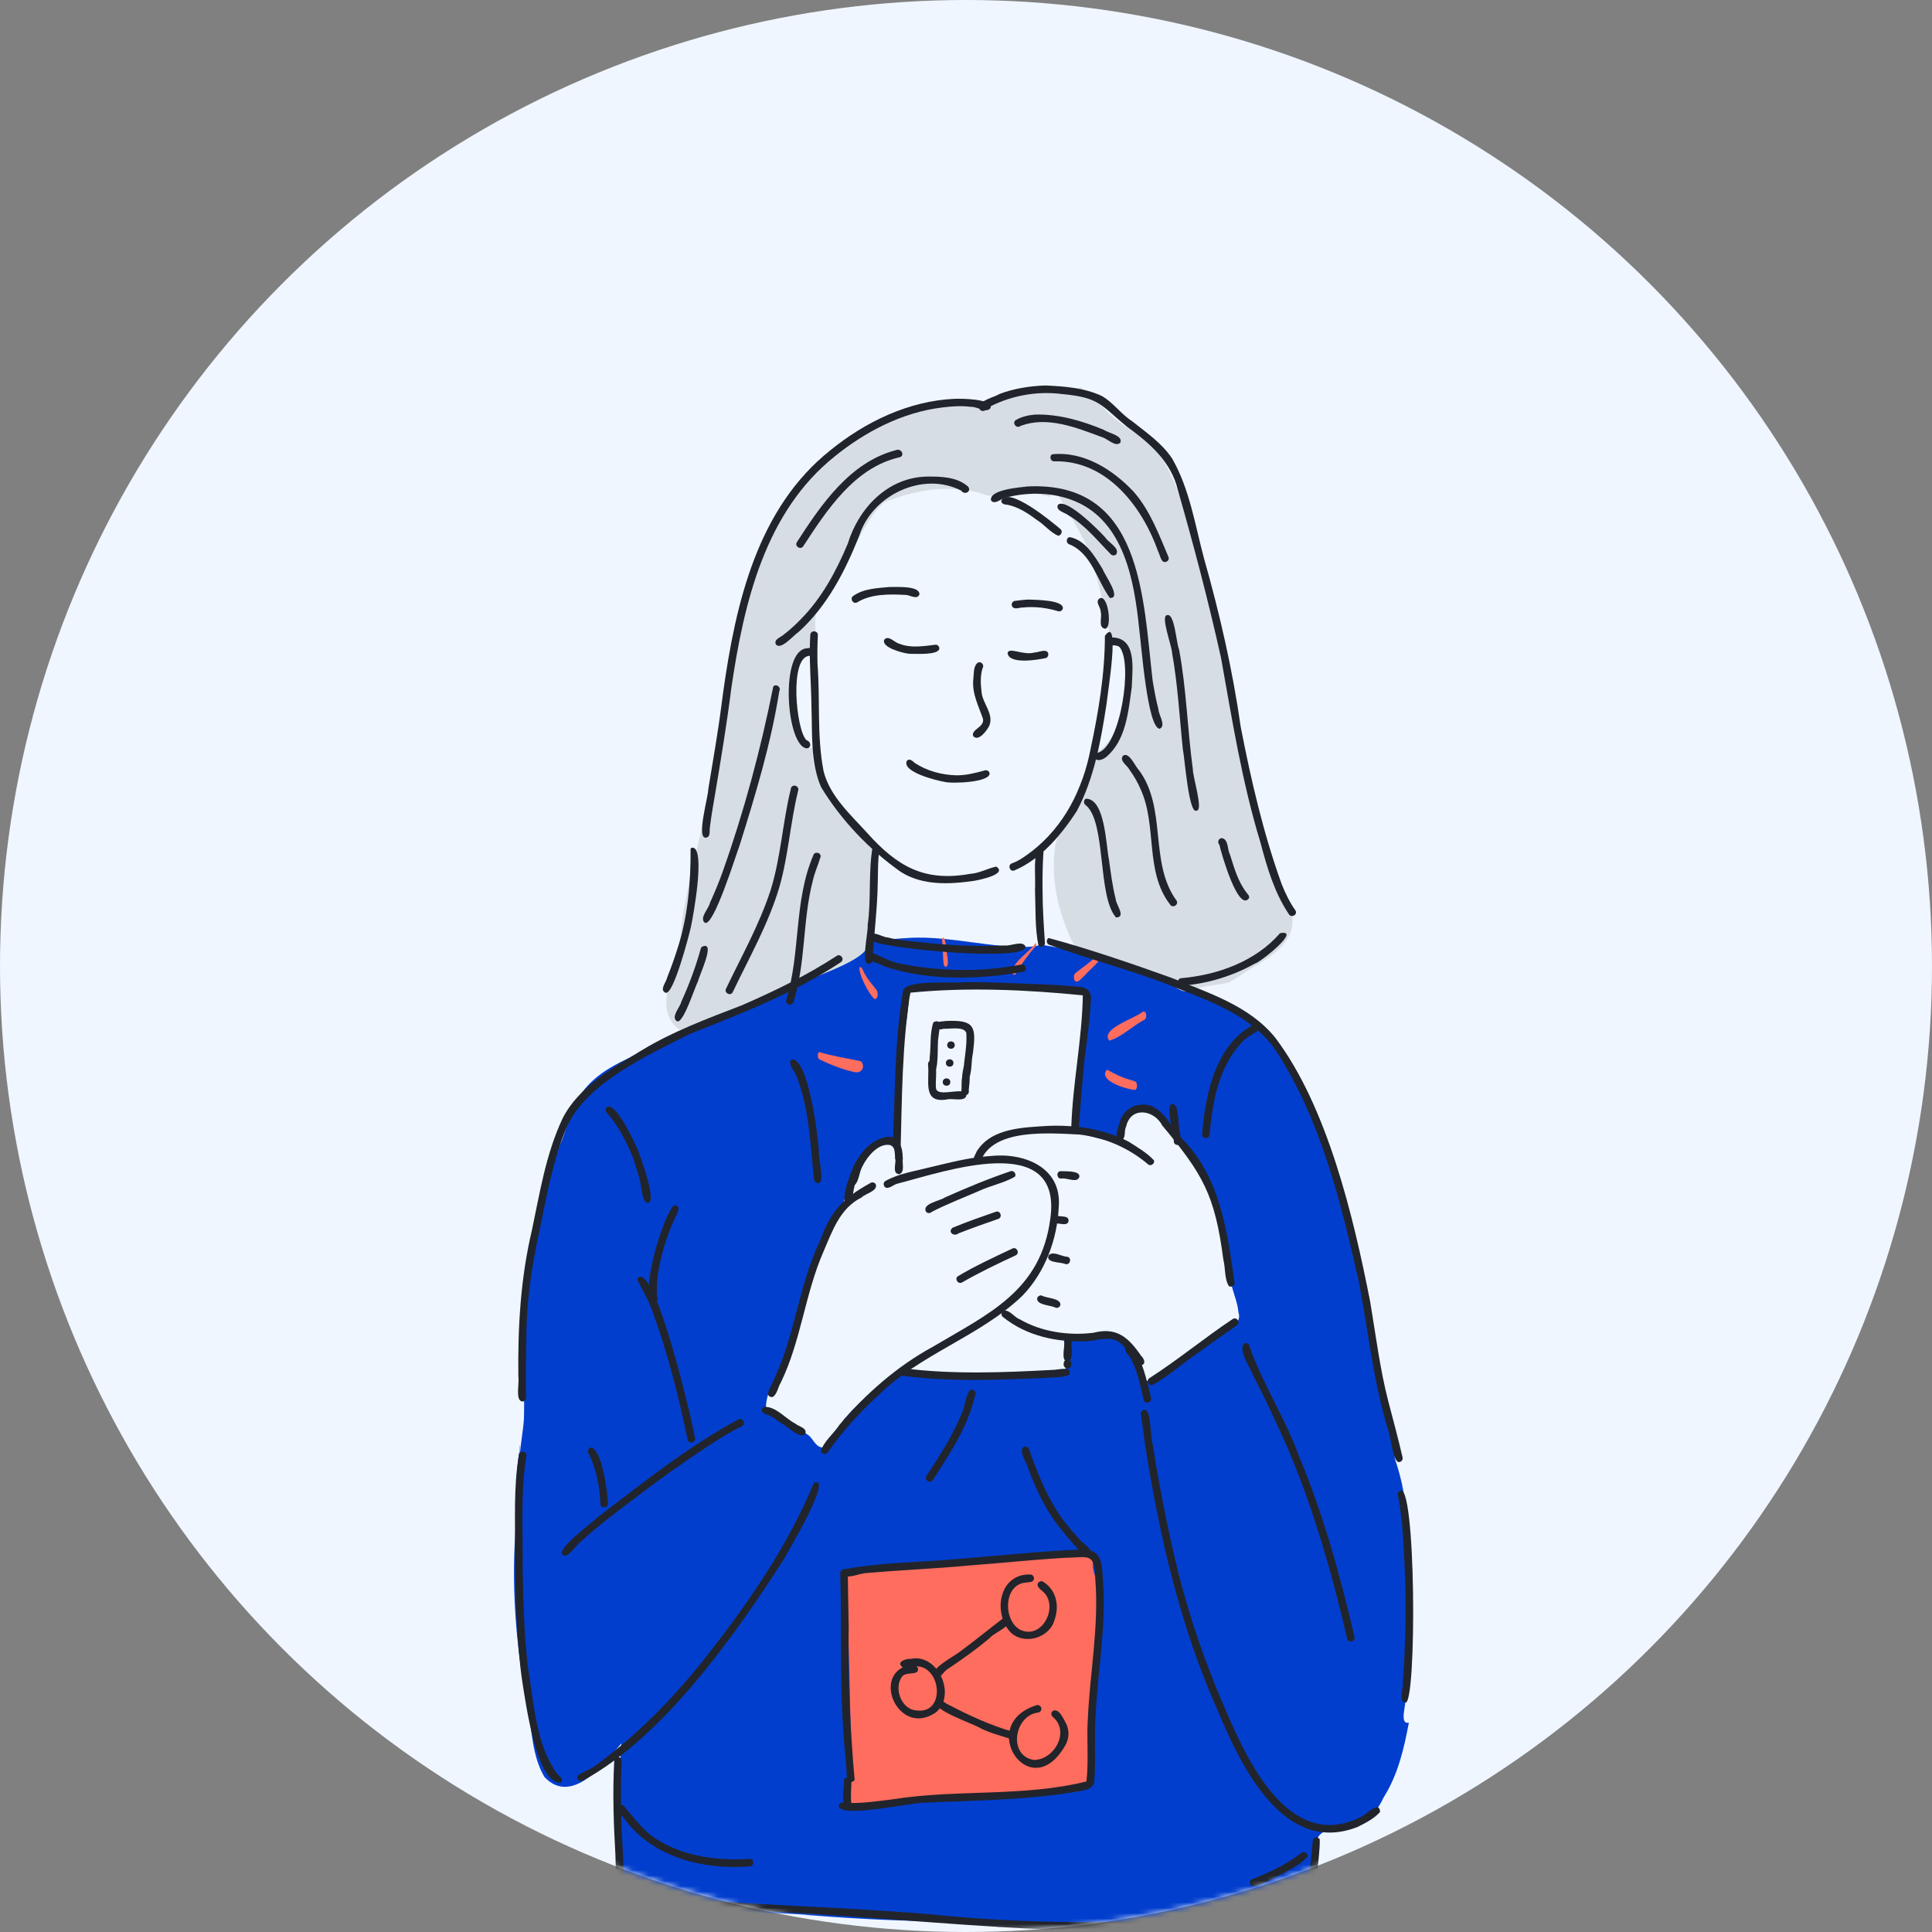 <svg width="359" height="359" viewBox="0 0 359 359" fill="none" xmlns="http://www.w3.org/2000/svg">
<rect x="0" y="0" width="359" height="359" fill="#808080" stroke="none"/>
<circle cx="179.5" cy="179.5" r="179.5" fill="#EFF6FF"/>
<mask id="mask0_409_2150" style="mask-type:alpha" maskUnits="userSpaceOnUse" x="0" y="0" width="359" height="359">
<circle cx="179.5" cy="179.5" r="179.5" fill="#EFF6FF"/>
</mask>
<g mask="url(#mask0_409_2150)">
<path d="M167.981 174.335C165.868 174.521 163.707 174.636 161.607 174.541C161.265 175.435 160.538 175.97 159.693 176.417C158.22 177.291 156.908 178.391 155.592 179.476C150.232 182.21 144.307 183.643 138.856 186.208C134.144 187.931 130.083 190.947 125.447 192.825C118.993 196.079 110.795 197.793 107.125 204.653C105.773 207.306 105.211 210.277 103.944 212.973C100.58 222.087 98.212 231.665 97.352 241.355C96.615 248.789 97.601 256.253 97.352 263.694C97.199 265.983 96.73 268.241 96.595 270.532C96.541 269.853 96.62 269.132 96.555 268.472C96.492 268.838 96.548 269.265 96.523 269.649C95.712 273.899 96.218 278.346 95.935 282.676C94.886 294.179 95.843 305.809 98.008 317.134C98.879 321.494 98.841 326.26 101.152 330.177C106.159 335.566 112.309 327.846 115.451 323.953C114.971 331.397 114.546 338.915 115.766 346.316C115.245 347.94 115.959 349.777 116.523 351.316C116.983 352.169 118.055 352.879 118.944 353.081C123.991 355.588 129.224 353.333 134.451 354.824C139.689 355.732 145.051 355.298 150.327 355.882C159.556 356.574 168.794 357.104 178.053 356.962C180.616 356.983 183.125 357.54 185.627 358.036C188.152 357.659 190.714 357.569 193.266 357.587C197.587 357.769 201.911 357.931 206.219 358.198C207.854 357.744 209.546 357.648 211.237 357.697C216.143 357.493 221.064 358.175 225.951 357.616C230.062 356.891 234.127 355.949 238.301 355.581C238.24 355.59 238.177 355.597 238.114 355.606C238.653 355.534 239.195 355.46 239.736 355.408C240.239 354.651 240.628 353.818 241.472 353.387C240.967 354.058 240.459 354.73 239.94 355.395C240.026 355.39 240.109 355.386 240.194 355.381C241.292 353.602 241.854 353.003 243.687 352.124C244.174 349.606 243.889 346.922 244.289 344.357C244.343 342.457 244.637 340.606 246.78 340.101C246.744 340.112 246.706 340.126 246.67 340.137C251.584 340.658 255.05 338.43 257.132 333.946C259.778 329.735 260.89 324.922 261.793 320.09C259.913 320.562 261.373 316.543 261.157 315.519C261.292 313.165 261.476 310.814 261.595 308.457C261.968 300.194 261.584 291.93 261.218 283.674C261.418 279.323 260.593 275.172 259.199 271.069C258.388 264.123 255.845 257.529 255.288 250.541C253.498 244.355 252.811 237.851 251.497 231.555C251.301 229.926 249.781 226.694 250.623 225.36C249.976 223.219 249.051 221.09 248.655 218.905C246.667 215.237 246.198 210.998 244.433 207.216C243.754 205.414 243.024 203.633 242.202 201.89C241.18 200.48 239.965 199.181 239.215 197.596C239.237 197.641 239.26 197.683 239.282 197.728C238.512 194.584 235.709 193.067 233.635 190.842C231.917 189.049 229.655 187.993 227.429 186.983C224.685 185.635 221.992 184.076 219 183.342C215.658 182.574 212.645 180.887 209.425 179.793C206.558 178.894 203.358 178.548 200.876 176.761C198.389 176.455 195.943 175.932 193.47 175.545C191.77 176.091 189.944 175.943 188.178 175.932C181.451 175.503 174.758 173.775 167.986 174.339L167.981 174.335ZM167.051 212.238C167.57 205.859 166.582 199.435 167.918 193.097C168.251 190.857 168.66 188.622 168.785 186.36C168.72 184.883 169.17 183.703 170.82 183.58C174.684 182.897 178.646 183.371 182.543 183.434C188.643 183.62 194.739 183.784 200.829 184.236C202.549 184.325 202.183 185.673 201.797 186.859C201.657 188.568 202.17 190.275 201.911 191.987C201.498 194.078 200.892 196.129 200.696 198.265C200.294 201.028 199.82 203.779 199.452 206.546C199.07 207.717 199.649 210.394 197.904 210.3C200.705 210.45 203.376 211.432 206.111 211.973C206.749 212.31 207.315 212.584 207.897 211.978C210.069 202.474 215.15 206.589 218.953 212.389C220.902 215.448 223.449 218.154 224.826 221.548C226.439 224.691 227.102 228.134 227.396 231.624C227.901 233.954 228.519 236.222 228.802 238.599C229.188 240.36 229.961 242.01 230.123 243.825C230.929 246.274 227.76 247.075 226.16 248.075C222.946 250.555 219.413 252.525 215.92 254.577C216.41 255.775 213.962 256.408 213.115 256.603C212.522 256.621 212.183 255.853 212.594 255.427C208.131 243.978 207.297 249.043 197.707 248.221C197.799 250.112 197.821 252.006 197.992 253.892C198.046 254.2 198.007 254.539 197.767 254.764C194.524 255.712 190.874 256.049 187.469 255.963C181.609 255.979 175.762 255.878 169.924 255.274C168.862 255.469 168.143 254.692 168.087 253.666C164.307 256.669 160.412 259.604 157.252 263.286C155.976 264.465 154.199 269.148 152.609 268.946C151.367 268.658 151.048 267.149 149.997 266.529C148.442 265.372 146.634 264.651 144.941 263.73C144.042 263.155 142.686 262.911 142.322 261.79C142.265 260.049 142.991 257.547 144.37 256.428C148.831 245.528 150.801 233.56 156.757 223.323C157.609 221.077 157.712 218.581 158.95 216.474C160.937 213.691 164.154 210.059 166.899 214.289C166.964 213.606 167.009 212.921 167.054 212.238H167.051ZM101.287 221.124C101.28 221.151 101.274 221.175 101.267 221.2C101.274 221.173 101.28 221.148 101.287 221.124ZM100.065 225.708C100.061 225.724 100.056 225.739 100.054 225.757C100.059 225.742 100.063 225.726 100.065 225.708ZM96.512 269.838C96.512 269.838 96.507 269.874 96.507 269.883C96.507 269.867 96.512 269.853 96.512 269.838ZM96.963 270.314C96.963 270.314 96.963 270.325 96.963 270.33C96.963 270.325 96.963 270.321 96.963 270.314ZM111.927 326.709C111.927 326.709 111.911 326.725 111.905 326.734C111.911 326.725 111.92 326.718 111.927 326.709ZM107.17 330.328C107.17 330.328 107.161 330.33 107.159 330.332C107.163 330.332 107.165 330.33 107.17 330.328ZM251.128 338.412C251.05 338.441 250.969 338.475 250.888 338.499C250.964 338.472 251.045 338.443 251.128 338.412ZM250.987 338.47C250.987 338.47 250.978 338.475 250.973 338.475C250.978 338.475 250.982 338.472 250.987 338.47ZM244.646 341.642C244.637 341.673 244.63 341.705 244.621 341.736C244.628 341.705 244.637 341.673 244.646 341.642ZM242.669 350.426C242.869 350.047 243.074 349.667 243.24 349.269C243.224 349.858 243.217 350.444 243.186 351.033C242.793 351.156 242.422 351.34 242.065 351.545C242.265 351.172 242.467 350.799 242.669 350.426ZM240.742 350.792C240.742 350.792 240.758 350.774 240.765 350.765C240.756 350.777 240.749 350.786 240.74 350.797V350.792H240.742ZM243.334 350.952C243.334 350.952 243.323 350.965 243.314 350.972C243.321 350.965 243.327 350.959 243.334 350.952ZM240.376 352.688C240.394 352.677 240.412 352.663 240.43 352.65C240.412 352.663 240.394 352.679 240.376 352.693C240.376 352.693 240.376 352.693 240.376 352.688ZM239.329 355.076C239.361 354.954 239.475 354.898 239.563 354.82C239.48 354.923 239.392 355.026 239.307 355.13C239.314 355.112 239.32 355.094 239.329 355.078V355.076ZM238.788 355.444C238.781 355.449 238.775 355.453 238.768 355.458C238.775 355.453 238.781 355.446 238.788 355.442V355.444Z" fill="#023ECE"/>
<path d="M235.688 355.924C235.724 355.92 235.76 355.913 235.796 355.908C235.76 355.913 235.724 355.917 235.688 355.924Z" fill="#023ECE"/>
<path d="M244.907 349.793C243.988 351.507 243.204 353.319 242.281 355.031C242.627 354.973 242.975 354.912 243.326 354.885C243.557 354.11 246.331 349.786 244.905 349.793H244.907Z" fill="#023ECE"/>
<path d="M169.625 253.99C169.637 253.999 169.651 254.011 169.663 254.018C169.651 254.008 169.637 253.999 169.625 253.987V253.99Z" fill="#023ECE"/>
<path d="M200.755 185.299C200.755 185.285 200.752 185.271 200.75 185.259C200.75 185.271 200.755 185.285 200.755 185.299Z" fill="#023ECE"/>
<path d="M182.469 214.713C182.491 214.713 182.513 214.711 182.533 214.709C182.535 214.693 182.54 214.678 182.544 214.662C182.52 214.68 182.493 214.695 182.469 214.713Z" fill="#023ECE"/>
<path d="M168.578 215.574C168.578 215.574 168.585 215.56 168.59 215.551C168.585 215.558 168.583 215.567 168.578 215.574Z" fill="#023ECE"/>
<path d="M169.086 217.624C169.086 217.624 169.102 217.636 169.112 217.643C169.105 217.636 169.095 217.629 169.086 217.624Z" fill="#023ECE"/>
<path d="M210.888 224.036H210.883C210.883 224.036 210.888 224.036 210.888 224.039V224.036Z" fill="#023ECE"/>
<path d="M227.384 231.569C227.382 231.547 227.377 231.522 227.375 231.497C227.38 231.522 227.382 231.544 227.384 231.569Z" fill="#023ECE"/>
<path d="M164.952 214.127C164.94 214.118 164.926 214.106 164.914 214.097C164.928 214.108 164.94 214.118 164.954 214.127H164.952Z" fill="#023ECE"/>
<path d="M167.32 254.24C167.345 254.222 167.368 254.202 167.393 254.184C167.368 254.202 167.345 254.22 167.32 254.24Z" fill="#023ECE"/>
<path d="M157.188 263.377C157.203 263.359 157.217 263.338 157.233 263.32C157.219 263.338 157.203 263.356 157.188 263.377Z" fill="#023ECE"/>
<path d="M200.653 288.679C196.103 289.081 191.511 289.07 186.999 289.939C181.027 290.611 175 290.7 169.021 291.345C165.104 291.749 161.115 291.779 157.258 292.601C156.795 292.866 156.843 294.007 157.514 293.879C157.519 307.686 158.426 321.578 157.972 335.356C158.718 336.371 162.359 335.149 163.585 335.039C169.872 334.154 176.229 333.473 182.588 333.46C187.471 334.037 192.316 333.226 197.194 333.123C198.674 332.903 200.637 333.206 201.776 332.128C203.11 330.234 202.336 328.065 202.385 325.956C202.726 322.355 202.257 318.71 203.027 315.163C203.733 311.533 203.454 307.834 203.712 304.17C203.737 303.863 203.764 303.553 203.789 303.245C203.782 303.317 203.778 303.389 203.771 303.461C203.939 300.453 204.469 297.394 203.854 294.409C203.663 293.039 202.913 291.698 203.11 290.312C203.158 289.986 202.904 289.099 202.515 289.604C202.493 289.593 202.468 289.584 202.446 289.575C202.077 288.989 201.367 288.499 200.653 288.681V288.679ZM202.789 293.126C202.785 293.135 202.78 293.144 202.776 293.151C202.78 293.142 202.785 293.133 202.789 293.124V293.126ZM157.896 293.809V293.813C157.896 293.813 157.896 293.811 157.896 293.809ZM158.363 334.376C158.363 334.376 158.372 334.385 158.377 334.39C158.372 334.385 158.368 334.381 158.363 334.376Z" fill="#FE6D5E"/>
<path d="M152.215 195.483C151.876 195.79 151.876 196.527 152.215 196.835C154.311 197.828 156.494 198.717 158.765 199.209C160.113 199.528 160.849 198.239 160.003 197.208C157.433 196.642 154.713 196.269 152.215 195.48V195.483Z" fill="#FE6D5E"/>
<path d="M159.734 179.73C159.426 180.848 161.519 184.862 162.476 185.612C163.204 185.794 163.193 184.408 162.894 183.997C162.227 183.049 161.38 182.227 160.837 181.19C160.52 180.895 160.178 179.413 159.731 179.73H159.734Z" fill="#FE6D5E"/>
<path d="M175.22 174.195C174.914 174.51 175.128 175.006 175.121 175.397C175.262 176.632 175.173 177.888 175.366 179.117C175.366 179.402 175.709 179.9 175.965 179.501C176.251 179.036 176.087 178.44 176.069 177.928C175.88 177.241 175.817 174.287 175.22 174.198V174.195Z" fill="#FE6D5E"/>
<path d="M192.395 175.268C191.385 176.912 187.791 178.935 188.159 180.854C188.325 181.388 188.732 181.078 188.889 180.721C189.621 179.54 190.347 178.356 191.241 177.282C191.4 176.878 193.166 175.375 192.395 175.268Z" fill="#FE6D5E"/>
<path d="M204.19 177.199C202.916 178.61 201.313 179.632 199.844 180.802C199.498 181.112 199.509 181.676 199.637 182.089C200.118 183.035 201.113 181.599 201.587 181.233C202.081 180.514 205.715 177.734 204.19 177.199Z" fill="#FE6D5E"/>
<path d="M212.225 188.072C210.882 189.265 204.415 191.152 206.12 193.373C208.501 192.708 210.469 190.566 212.724 189.463C213.207 189.067 213.058 187.549 212.227 188.072H212.225Z" fill="#FE6D5E"/>
<path d="M205.368 199.392C204.969 201.095 209.526 202.436 210.871 202.535C211.357 202.389 211.309 201.659 211.195 201.263C211.056 200.821 210.476 200.866 210.124 200.677C208.63 200.295 207.235 199.628 205.905 198.853C205.593 198.664 205.404 199.15 205.368 199.39V199.392Z" fill="#FE6D5E"/>
<path d="M187.798 217.624C183.65 219.033 179.602 220.71 175.604 222.498C174.697 223.154 171.159 223.662 172.105 225.209C172.363 225.465 172.85 225.499 173.1 225.205C176.008 223.704 179.103 222.534 182.106 221.216C182.05 221.24 181.994 221.263 181.938 221.288C184.085 220.293 186.581 219.816 188.591 218.655C188.917 218.15 188.373 217.427 187.798 217.624Z" fill="#21242B"/>
<path d="M185.075 225.155C182.368 226.099 179.65 227.033 177.006 228.138C176.036 228.92 177.254 229.879 178.109 229.176C178.053 229.201 177.997 229.223 177.941 229.248C180.418 228.273 182.929 227.374 185.45 226.51C186.332 226.281 185.942 224.892 185.077 225.158L185.075 225.155Z" fill="#21242B"/>
<path d="M188.068 232.029C184.645 233.647 181.168 235.235 177.929 237.189C177.329 237.744 178.138 238.743 178.805 238.271C178.798 238.278 178.789 238.283 178.782 238.289C182.014 236.432 185.395 234.815 188.778 233.242C189.566 232.8 188.858 231.562 188.07 232.029H188.068ZM178.922 238.182C178.922 238.182 178.919 238.182 178.917 238.184L178.922 238.182Z" fill="#21242B"/>
<path d="M196.984 217.626C196.164 217.833 196.423 219.12 197.256 218.998C198.255 218.787 200.286 220.005 200.585 218.569C200.502 217.451 197.858 217.696 196.984 217.626Z" fill="#21242B"/>
<path d="M195.752 226.645C195.752 227.355 196.509 227.359 197.035 227.406C197.619 227.503 198.537 227.631 198.555 226.791C198.553 226.03 197.686 226.074 197.136 226.014C196.581 225.895 195.763 225.886 195.75 226.645H195.752Z" fill="#21242B"/>
<path d="M194.846 233.264C194.251 234.721 197.121 234.474 197.975 234.885C198.849 235.128 199.228 233.76 198.348 233.531C197.27 233.515 195.691 232.367 194.846 233.264Z" fill="#21242B"/>
<path d="M192.725 241.232C192.572 242.541 195.272 242.506 196.171 243.002C196.539 243.11 196.934 242.876 197.035 242.512C197.193 241.198 194.484 241.27 193.59 240.742C193.23 240.628 192.824 240.873 192.725 241.232Z" fill="#21242B"/>
<path d="M200.618 72.004C200.587 72.029 200.558 72.056 200.533 72.088C196.667 72.231 192.705 72.849 188.828 73.298C186.295 73.909 183.896 74.983 181.333 75.499C179.685 74.792 177.872 75.508 176.16 75.517C172.452 75.313 169.022 76.946 165.565 78.049C159.838 80.003 155.06 83.682 151.08 88.172C151.107 88.145 151.134 88.116 151.161 88.089C144.283 94.616 140.076 103.239 138.014 112.417C136.705 119.66 135.454 126.927 134.315 134.204C133.136 140.785 131.233 147.218 130.387 153.858C129.398 158.604 128.021 163.262 127.258 168.058C126.227 172.471 126.757 177.179 125.153 181.467C123.397 184.463 122.99 188.94 126.108 191.199C126.604 191.523 127.157 191.401 127.662 191.168C130.892 190.791 133.992 189.991 136.82 188.313C139.879 186.828 143.104 185.719 146.112 184.108C149.777 181.649 159.874 179.18 161.32 175.816C162.163 172.386 163.149 168.945 163.007 165.373C162.884 162.51 163.34 159.352 161.918 156.748C157.996 151.054 150.413 146.814 151.035 138.943C150.543 139.271 150.038 138.822 149.706 138.467C148.203 137.221 148.088 135.264 147.76 133.483C147.179 130.761 146.24 127.192 148.16 124.883C148.257 122.935 149.692 121.212 151.723 121.215C151.949 118.85 150.745 114.24 152.293 112.518C155.867 108.463 157.771 103.336 160.332 98.652C161.511 96.757 162.666 94.652 164.449 93.266C168.604 91.671 173.097 90.551 177.578 90.917C179.694 90.903 181.654 91.438 183.62 92.116C186.272 92.103 188.932 91.602 191.605 91.826C192.128 91.44 194.435 92.21 195.234 92.334C194.909 91.424 196.389 91 196.587 91.957C198.318 94.764 199.969 97.63 201.51 100.541C203.927 106.282 205.032 112.54 206.375 118.602C211.204 119.101 209.686 125.855 209.477 129.229C208.186 133.371 207.143 138.566 202.667 140.37C202.045 142.292 201.497 144.307 200.547 146.086C199.897 147.443 199.81 149.395 198.705 150.394C197.975 152.523 196.811 154.491 196.173 156.636C195.059 162.822 196.569 169.423 199.268 175.021C200.29 176.892 202.546 177.114 204.338 177.837C208.543 180.328 213.592 180.438 217.779 182.976C220.838 185.366 221.148 183.713 224.281 183.244C225.678 182.981 227.127 182.931 228.488 182.491C230.061 181.649 231.469 180.476 233.068 179.632C236.413 177.61 240.456 175.099 240.159 170.625C239.912 168.527 238.27 167.002 237.749 165.021C237.363 162.031 235.894 159.462 234.991 156.643C234.589 154.794 234.241 152.928 233.531 151.162C231.927 144.507 229.856 137.915 228.942 131.113C228.672 125.844 226.75 120.918 226.051 115.714C225.083 112.74 225.146 109.602 224.517 106.572C223.852 104.4 222.682 102.419 221.999 100.245C219.115 92.963 217.79 83.826 210.106 79.944C208.332 78.678 206.523 77.528 205.126 75.812C203.842 74.581 202.433 73.48 201.157 72.24C201.016 72.09 200.818 71.858 200.616 72.007L200.618 72.004ZM179.588 76.265C179.521 76.272 179.449 76.274 179.379 76.281C179.449 76.276 179.518 76.27 179.588 76.265ZM182.553 76.661C182.553 76.661 182.564 76.663 182.566 76.663C182.562 76.663 182.557 76.663 182.553 76.661ZM170.527 77.573L170.541 77.568C170.464 77.593 170.386 77.618 170.309 77.642C170.37 77.624 170.431 77.602 170.491 77.584C170.475 77.588 170.462 77.593 170.446 77.597C170.473 77.588 170.5 77.579 170.527 77.573ZM151.55 88.994V88.999L151.536 89.01C151.536 89.01 151.545 88.999 151.552 88.994H151.55ZM151.765 113.088C151.758 113.102 151.752 113.115 151.745 113.126C151.752 113.113 151.758 113.099 151.765 113.088ZM162.189 172.058C162.181 172.089 162.174 172.121 162.165 172.152C162.172 172.121 162.181 172.089 162.189 172.058Z" fill="#D6DEE3"/>
<path d="M150.564 117.996C150.288 122.511 150.749 127.021 150.787 131.536C150.969 136.45 150.573 141.657 152.572 146.263C156.31 152.413 161.548 157.921 167.444 162.051C171.462 164.578 176.46 164.331 180.981 163.68C181.985 163.507 187.288 162.44 185.123 161.029C183.508 161.357 181.952 162.289 180.229 162.382C171.772 163.909 166.701 160.984 161.184 154.823C158.057 151.378 154.212 147.959 153.037 143.301C151.757 136.764 152.426 130.019 151.91 123.402C151.863 121.601 151.878 119.797 151.973 117.998C151.988 117.109 150.555 117.075 150.569 117.998L150.564 117.996Z" fill="#21242B"/>
<path d="M205.311 118.143C205.309 125.205 204.123 132.289 202.648 139.185C201.226 146.57 197.778 153.479 191.758 158.165C190.606 159.02 189.443 159.926 188.077 160.408C187.205 160.633 187.569 162.019 188.45 161.763C193.432 159.652 197.163 155.184 200.069 150.748C203.351 144.587 204.586 137.534 205.63 130.697C205.696 129.542 208.315 113.961 205.314 118.145L205.311 118.143Z" fill="#21242B"/>
<path d="M172.117 88.561C164.907 88.765 159.561 94.423 157.54 101.004C157.54 101.002 157.542 100.997 157.544 100.995C155.399 106.107 152.731 111.092 148.805 115.065C147.839 116.071 146.81 117.015 145.703 117.861C145.161 118.414 143.724 118.749 144.171 119.726C145.085 120.941 147.491 117.983 148.389 117.435C153.742 112.599 157.077 106.076 159.696 99.454C162.113 91.975 171.511 87.498 178.624 91.175C179.231 92.08 180.614 91.328 179.88 90.407C177.8 88.581 174.752 88.525 172.117 88.558V88.561Z" fill="#21242B"/>
<path d="M190.842 90.402C189.389 90.579 183.695 91.002 184.16 93.01C184.948 93.973 186.267 92.336 187.3 92.363C191.352 91.388 195.75 91.505 199.636 93.084C208.89 96.884 210.774 107.953 211.679 116.823C212.052 119.433 213.195 135.403 215.509 135.41C216.737 134.819 215.28 132.833 215.26 131.811C214.795 130.024 214.469 128.209 214.166 126.387C214.175 126.45 214.181 126.513 214.19 126.573C212.378 110.918 212.234 89.29 190.842 90.395V90.402ZM195.121 91.902C195.15 91.907 195.179 91.911 195.208 91.914C195.179 91.909 195.15 91.905 195.121 91.902Z" fill="#21242B"/>
<path d="M198.732 99.802C198.054 99.97 198.063 100.99 198.732 101.156C202.86 102.859 203.876 107.919 206.223 111.104C208.543 111.268 205.212 106.774 204.916 105.79C203.465 103.429 201.67 100.296 198.732 99.802Z" fill="#21242B"/>
<path d="M177.386 74.105C168.829 74.493 160.758 78.393 154.197 83.748C154.244 83.712 154.292 83.673 154.339 83.638C140.754 94.385 136.711 112.089 134.409 128.418C134.416 128.376 134.42 128.333 134.427 128.29C134.321 129.094 134.207 129.899 134.104 130.7C134.104 130.689 134.106 130.676 134.108 130.665C134.101 130.721 134.092 130.777 134.086 130.833C134.09 130.804 134.092 130.775 134.097 130.745C133.423 136.044 132.489 141.304 131.624 146.576C131.642 148.02 129.36 155.702 131.121 155.659C132.118 155.594 131.774 154.327 131.923 153.649C132.149 151.708 132.498 149.786 132.825 147.861C133.953 141.179 135.06 134.49 135.907 127.769C138.223 112.067 142.145 95.104 155.188 84.743C155.141 84.778 155.094 84.817 155.046 84.853C160.801 80.19 167.692 76.6 175.115 75.711C176.879 75.493 178.673 75.37 180.441 75.603C181.503 75.511 183.511 76.933 184.091 75.727C184.329 74.087 178.59 74.058 177.386 74.105ZM134.097 130.748C134.099 130.732 134.101 130.718 134.104 130.703C134.104 130.718 134.099 130.732 134.097 130.748Z" fill="#21242B"/>
<path d="M143.69 127.556C141.372 139.191 138.254 150.824 134.256 162.059C133.571 163.993 132.773 165.889 131.924 167.757C131.709 168.824 129.939 170.54 130.918 171.418C132.497 172.676 136.828 158.622 137.452 157.023C140.395 147.619 143.281 138.138 144.81 128.387C144.81 128.398 144.808 128.412 144.806 128.423C145.19 127.716 144.276 126.981 143.692 127.554L143.69 127.556ZM144.828 128.237C144.822 128.277 144.819 128.315 144.813 128.356C144.819 128.315 144.824 128.277 144.828 128.237Z" fill="#21242B"/>
<path d="M146.933 146.663C145.41 152.882 145.091 159.351 143.173 165.476C141.089 171.822 137.807 177.671 134.93 183.672C134.469 184.443 135.696 185.182 136.143 184.38C139.218 177.94 142.803 171.669 144.833 164.794C146.502 158.969 146.846 152.869 148.294 146.991C148.656 145.944 147.036 145.524 146.933 146.661V146.663ZM146.933 146.681C146.933 146.724 146.926 146.764 146.915 146.807C146.92 146.764 146.926 146.724 146.933 146.681Z" fill="#21242B"/>
<path d="M151.119 158.962C151.119 158.962 151.119 158.958 151.119 158.955C147.474 167.477 148.797 177.057 146.092 185.805C145.845 186.672 147.211 187.063 147.447 186.178C149.747 178.896 149.107 171.096 151.014 163.733C151.357 162.156 152.051 160.669 152.498 159.139C152.512 158.344 151.303 158.183 151.117 158.96L151.119 158.962ZM147.516 179.134C147.51 179.188 147.503 179.245 147.494 179.298C147.501 179.245 147.507 179.188 147.516 179.134Z" fill="#21242B"/>
<path d="M128.634 157.503C128.515 157.537 128.411 157.595 128.324 157.683C128.369 163.866 127.83 170.402 125.833 176.438C125.278 178.196 124.656 179.933 123.969 181.644C123.811 182.511 122.464 183.933 123.668 184.474C125.137 184.998 128.003 173.886 128.362 172.345C128.78 170.4 131.199 157.418 128.634 157.505V157.503Z" fill="#21242B"/>
<path d="M130.4 175.952C130.301 176.051 130.245 176.165 130.216 176.291C130.216 176.282 130.218 176.273 130.22 176.267C129.279 179.633 128.071 182.926 126.613 186.105C126.404 187.129 124.701 188.836 125.672 189.68C126.81 190.828 129.133 183.319 129.699 182.356C129.856 181.363 133.201 174.58 130.398 175.952H130.4Z" fill="#21242B"/>
<path d="M162.178 157.233C161.304 162.026 161.922 167.035 161.23 171.886C161.376 173.095 159.905 179.278 161.412 179.094C161.796 179.099 162.112 178.771 162.115 178.391C162.418 173.53 163.045 168.69 163.108 163.816C163.168 161.835 163.092 159.84 163.422 157.882C163.802 157.107 162.609 156.476 162.18 157.233H162.178Z" fill="#21242B"/>
<path d="M192.698 157.782C192.043 160.165 192.451 162.88 192.321 165.371C192.463 168.792 192.278 172.424 192.97 175.733C193.372 176.171 194.203 175.843 194.17 175.236C193.945 172.02 193.741 168.801 193.727 165.576C193.698 163.141 193.727 160.706 193.896 158.276C193.925 157.674 193.107 157.335 192.698 157.779V157.782Z" fill="#21242B"/>
<path d="M201.772 148.416C201.307 148.652 201.325 149.389 201.772 149.629C205.583 152.789 203.899 166.596 207.383 170.484C209.332 170.455 207.326 168.036 207.308 167.014C206.691 164.613 206.405 162.147 206.06 159.696C206.06 159.701 206.06 159.707 206.06 159.712C205.502 157.044 205.348 148.367 201.769 148.416H201.772Z" fill="#21242B"/>
<path d="M181.953 75.687C181.946 76.597 183.364 76.597 183.357 75.687C183.364 74.778 181.946 74.778 181.953 75.687Z" fill="#21242B"/>
<path d="M194.258 71.629C191.363 71.728 188.423 72.181 185.707 73.215C184.811 73.803 181.806 74.466 181.967 75.654C182.077 76.088 182.621 76.312 182.998 76.072C187.349 73.574 192.511 72.572 197.486 73.239C197.456 73.235 197.427 73.233 197.398 73.228C204.417 73.871 204.518 75.297 209.496 79.358C213.642 82.343 217.629 85.824 218.855 91.006C221.813 101.311 224.547 111.718 226.878 122.185C228.949 133.725 230.782 145.311 234.214 156.553C235.429 161.168 236.809 165.887 239.502 169.881C239.944 170.636 241.195 169.973 240.715 169.171C239.641 167.671 238.844 165.986 238.154 164.279C234.747 154.83 232.465 144.938 230.549 135.082C229.041 124.471 226.647 114.04 223.72 103.739C222.054 97.509 221.061 90.88 217.815 85.225C215.897 82.318 212.961 80.344 210.282 78.203C210.295 78.215 210.309 78.224 210.322 78.235C208.26 76.905 206.85 74.773 204.714 73.567C201.493 72.069 197.769 71.779 194.258 71.629ZM209.359 79.25C209.401 79.284 209.444 79.317 209.489 79.351C209.446 79.317 209.404 79.284 209.359 79.25ZM210.199 79.899C210.199 79.899 210.199 79.899 210.201 79.901C210.201 79.901 210.201 79.901 210.199 79.899ZM210.284 78.206C210.262 78.188 210.239 78.172 210.219 78.154C210.241 78.172 210.262 78.188 210.284 78.206Z" fill="#21242B"/>
<path d="M208.649 140.453C207.958 141.405 209.541 142.266 209.916 143.088C210.741 144.213 211.426 145.437 211.978 146.718C215.044 153.492 212.688 161.946 217.412 168.06C217.865 168.842 219.098 168.132 218.624 167.35C213.47 160.3 216.917 150.257 211.648 143.124C210.92 142.416 209.806 139.573 208.649 140.451V140.453ZM215.628 158.901C215.628 158.901 215.628 158.905 215.628 158.91C215.628 158.907 215.628 158.905 215.628 158.901Z" fill="#21242B"/>
<path d="M216.87 114.309C215.568 114.334 217.791 120.151 217.787 121.281C218.858 127.222 219.17 133.266 219.799 139.263C220.118 140.568 220.898 151.592 222.373 150.606C223.64 150.647 221.596 144.146 221.657 142.97C220.639 135.553 220.475 128.024 219.087 120.661C218.573 119.529 218.274 113.864 216.87 114.309Z" fill="#21242B"/>
<path d="M226.367 156.443C226.367 156.636 226.45 156.809 226.574 156.939C226.877 158.35 230.076 169.618 232.088 166.905C232.234 166.447 231.805 166.126 231.574 165.789C230.01 163.74 229.321 161.22 228.555 158.801C228.029 157.858 228.324 156.016 227.07 155.737C226.686 155.737 226.367 156.056 226.367 156.44V156.443ZM226.515 156.845C226.529 156.86 226.542 156.878 226.554 156.894C226.54 156.878 226.527 156.86 226.515 156.845Z" fill="#21242B"/>
<path d="M161.356 177.017C159.943 178.459 163.436 178.926 164.242 179.542C172.468 182.295 181.654 182.048 190.131 180.588C191.001 180.368 190.639 178.98 189.758 179.234C182.187 180.701 174.285 180.505 166.742 178.958C165.15 178.517 163.683 177.736 162.169 177.096C161.945 176.902 161.615 176.864 161.356 177.017ZM162.203 177.125C162.203 177.125 162.212 177.131 162.214 177.136C162.21 177.131 162.205 177.127 162.203 177.125Z" fill="#21242B"/>
<path d="M161.555 174.172C161.555 174.491 161.775 174.765 162.069 174.849C164.23 176.257 191.199 178.858 190.536 175.837C189.968 174.707 187.758 175.844 186.678 175.682C181.383 175.922 176.08 175.65 170.818 175.057C168.825 174.855 166.813 174.682 164.87 174.179C163.873 174.139 161.905 172.647 161.555 174.172Z" fill="#21242B"/>
<path d="M155.505 177.601C149.917 181.253 143.881 184.18 137.765 186.832C131.454 189.272 125.086 191.621 119.275 195.145C113.781 198.49 107.575 201.875 104.545 207.809C101.463 214.343 100.316 221.564 98.842 228.583C96.724 237.509 96.203 246.653 96.32 255.8C96.547 256.956 95.689 260.245 97.047 260.427C97.423 260.427 97.76 260.108 97.751 259.724C97.683 256.056 97.73 252.383 97.8 248.715C97.802 242.091 98.755 235.542 100.17 229.082C101.576 222.35 102.694 215.452 105.468 209.114C109.354 200.992 120.484 196.041 128.23 192.1C128.224 192.102 128.217 192.104 128.21 192.109C137.83 188.322 147.545 184.548 156.213 178.811C156.264 178.782 156.311 178.746 156.354 178.701C156.936 178.153 156.177 177.17 155.503 177.599L155.505 177.601ZM128.084 192.165C128.084 192.165 128.071 192.171 128.064 192.174C128.071 192.171 128.078 192.167 128.084 192.165Z" fill="#21242B"/>
<path d="M111.643 286.499C111.655 286.511 111.668 286.52 111.68 286.529C111.671 286.513 111.661 286.495 111.655 286.479C111.65 286.485 111.645 286.492 111.641 286.499H111.643Z" fill="#21242B"/>
<path d="M165.345 109.067C163.065 109.288 160.529 109.348 158.593 110.705C157.8 111.161 158.528 112.389 159.301 111.918C161.875 110.33 165.251 110.393 168.186 110.541C169.033 110.494 170.383 111.565 170.844 110.462C170.947 108.782 166.538 109.11 165.345 109.07V109.067Z" fill="#21242B"/>
<path d="M191.097 111.409C190.227 111.448 189.365 111.558 188.505 111.668C188.002 111.796 187.813 112.481 188.195 112.84C188.684 113.278 189.419 112.872 190.007 112.89C192.233 112.654 194.495 112.928 196.631 113.579C196.997 113.687 197.395 113.453 197.494 113.09C197.705 111.441 192.312 111.472 191.097 111.407V111.409Z" fill="#21242B"/>
<path d="M164.301 118.881C163.744 120.348 167.899 121.405 169.002 121.486C170.098 121.466 174.422 121.796 174.548 120.503C174.557 120.136 174.22 119.777 173.845 119.8C171.614 120.065 169.243 120.476 167.093 119.611C166.213 119.409 165.094 117.915 164.301 118.879V118.881Z" fill="#21242B"/>
<path d="M187.227 121.349C187.469 123.492 192.748 122.627 194.288 122.288C194.877 122.162 194.98 121.28 194.457 121.006C193.752 120.761 192.97 121.219 192.238 121.241C190.176 121.861 187.467 120.148 187.227 121.349Z" fill="#21242B"/>
<path d="M168.514 141.368C167.497 143.417 173.972 145.036 175.47 145.276C176.755 145.66 184.156 145.404 183.878 143.641C183.777 143.271 183.383 143.05 183.015 143.151C181.299 143.619 179.556 144.077 177.766 144.07C175.046 144.009 172.254 143.275 169.974 141.766C169.579 141.406 169.024 140.854 168.516 141.366L168.514 141.368Z" fill="#21242B"/>
<path d="M181.811 123.085C180.829 123.622 180.991 125.127 180.865 126.104C180.557 128.786 181.802 131.113 182.651 133.539C183.01 135.149 180.357 135.533 180.84 136.786C181.808 137.91 183.446 135.681 183.843 134.821C184.708 132.602 182.552 130.72 182.39 128.559C182.217 127.103 182.125 125.567 182.581 124.154C182.952 123.649 182.413 122.887 181.811 123.087V123.085Z" fill="#21242B"/>
<path d="M161.774 219.804C156.572 222.672 154.4 224.977 152.369 230.585C148.376 238.874 147.722 248.294 143.706 256.564C143.421 257.454 141.718 259.599 143.571 259.601C144.443 259.055 144.566 257.698 145.117 256.843C148.865 249.091 149.595 240.327 153.061 232.468C154.699 228.649 156.125 224.474 160.105 222.504C160.844 221.745 163.153 221.343 162.731 220.056C162.54 219.73 162.093 219.604 161.769 219.804H161.774Z" fill="#21242B"/>
<path d="M159.193 215.653C158.517 216.473 155.871 223.361 157.331 223.649C158.639 223.939 158.418 220.796 158.969 219.905C158.998 218.894 161.545 215.075 159.193 215.65V215.653Z" fill="#21242B"/>
<path d="M165.013 211.228C162.331 211.556 160.144 213.681 159.023 216.048C158.776 216.967 156.689 220.677 158.915 220.12C159.654 219.249 159.645 217.852 160.202 216.828C161.121 214.909 163.344 212.133 165.689 212.838C166.334 213.4 166.264 214.355 166.327 215.136C166.323 216.046 167.747 216.044 167.731 215.136C167.798 213.418 167.091 211.145 165.013 211.226V211.228Z" fill="#21242B"/>
<path d="M183.886 214.82C180.061 215.058 176.359 216.073 172.642 216.94C169.908 217.652 167.042 218.045 164.545 219.438C164.012 219.717 164.131 220.584 164.711 220.721C165.416 220.788 166.014 220.168 166.674 219.968C175.51 217.702 197.466 209.937 195.17 226.428C193.423 239.835 183.794 244.058 173.39 250.223C166.683 253.862 160.859 258.997 155.949 264.805C154.911 266.407 153.013 267.876 152.539 269.668C152.694 270.245 153.518 270.369 153.822 269.837C156.537 266.056 159.608 262.561 163.058 259.437C170.874 251.607 182.078 248.386 190.009 240.745C194.218 236.372 196.48 230.231 196.74 224.213C197.315 216.815 190.168 214.09 183.886 214.825V214.82Z" fill="#21242B"/>
<path d="M141.922 261.428C141.026 262.127 141.953 262.823 142.749 262.915C143.654 263.34 144.456 263.941 145.262 264.521C146.259 264.977 148.739 267.555 149.619 266.437C150.084 265.354 148.406 265.083 147.793 264.539C145.893 263.573 144.161 261.266 141.922 261.426V261.428Z" fill="#21242B"/>
<path d="M194.73 209.212C190.142 209.502 184.214 209.581 181.501 213.934C181.254 214.437 180.966 214.96 180.867 215.513C180.854 216.312 182.062 216.465 182.249 215.69C182.249 215.692 182.249 215.695 182.249 215.699C184.598 209.578 195.195 210.578 200.588 210.818C205.341 211.378 209.761 213.298 213.398 216.407C213.901 216.739 214.618 216.193 214.429 215.614C213.146 214.223 211.345 213.172 209.728 212.146C205.134 209.765 199.856 209.003 194.73 209.21V209.212Z" fill="#21242B"/>
<path d="M211.772 205.304C210.153 205.448 208.749 206.593 208.203 208.112C207.963 209.075 206.714 211.578 208.203 211.89C209.339 211.733 208.796 210.1 209.261 209.325C210.108 205.531 214.479 206.196 215.988 209.167C215.961 209.134 215.934 209.098 215.907 209.064C223.524 218.195 225.747 221.988 227.315 234.048C227.737 235.629 227.49 237.633 228.353 238.987C228.876 239.304 229.555 238.785 229.384 238.194C228.038 228.693 226.671 218.523 219.505 211.456C217.259 209.082 215.718 204.727 211.768 205.304H211.772Z" fill="#21242B"/>
<path d="M186.437 243.566C185.981 243.82 185.975 244.532 186.444 244.779H186.437C190.725 248.222 196.381 249.464 201.796 249.222C203.578 249.152 205.437 248.429 207.187 248.983C209.373 249.844 210.121 252.604 211.967 253.685C213.052 253.572 212.616 252.442 212.048 251.948C212.054 251.957 212.061 251.964 212.066 251.973C209.754 248.575 207.513 246.517 203.184 247.654C203.198 247.654 203.209 247.649 203.223 247.649C198.573 248.22 193.549 247.514 189.467 245.136C188.439 244.763 187.563 243.265 186.44 243.564L186.437 243.566ZM202.973 247.685C202.973 247.685 202.955 247.687 202.946 247.69C202.955 247.69 202.964 247.687 202.973 247.685Z" fill="#21242B"/>
<path d="M209.152 250.366C208.799 251.228 209.961 251.873 210.217 252.657C211.479 254.966 211.883 257.612 212.521 260.136C212.75 261.01 214.12 260.642 213.876 259.764C213.568 258.281 211.4 248.427 209.154 250.366H209.152Z" fill="#21242B"/>
<path d="M229.082 245.086C223.815 248.59 218.916 252.658 213.604 256.072C213.613 256.067 213.622 256.065 213.631 256.06C212.905 256.415 213.357 257.597 214.143 257.356C217.254 255.665 219.898 253.192 222.84 251.22C225.14 249.558 227.472 247.934 229.792 246.299C230.578 245.85 229.859 244.612 229.082 245.086Z" fill="#21242B"/>
<path d="M166.363 215.261C166.556 216.158 165.725 217.97 167.005 218.181C168.236 217.97 167.582 216.153 167.767 215.261C167.773 214.354 166.356 214.352 166.363 215.261Z" fill="#21242B"/>
<path d="M139.992 261.732C140.147 261.584 140.277 261.393 140.289 261.18C140.194 261.366 140.093 261.548 139.992 261.732Z" fill="#21242B"/>
<path d="M152.031 273.155C152.031 273.155 152.038 273.162 152.04 273.164C152.045 273.11 152.045 273.053 152.038 272.999C152.043 273.051 152.038 273.103 152.031 273.155Z" fill="#21242B"/>
<path d="M118.547 237.405C118.416 237.627 118.428 237.89 118.547 238.115C119.537 239.885 120.521 241.666 121.197 243.586C124.061 251.36 126.089 259.442 127.783 267.543C127.998 268.413 129.393 268.053 129.137 267.17C128.612 264.089 121.824 234.793 118.549 237.405H118.547Z" fill="#21242B"/>
<path d="M137.176 263.775C127.776 268.827 119.395 275.572 110.934 282.025C110.981 281.989 111.029 281.951 111.076 281.915C110.034 282.986 103.403 287.73 104.526 288.912C105.577 289.774 107.026 286.971 107.954 286.463C111.105 283.494 114.613 280.945 118.052 278.319C122.367 274.997 126.812 271.85 131.358 268.854C133.461 267.446 135.612 266.107 137.885 264.986C138.663 264.544 137.971 263.301 137.176 263.773V263.775Z" fill="#21242B"/>
<path d="M96.446 270.235C95.379 276.346 95.779 282.606 95.692 288.783C95.781 296.786 95.923 304.823 97.091 312.754C97.082 312.691 97.075 312.63 97.066 312.567C97.646 316.145 99.71 331.729 104.218 331.221C104.815 330.583 104.013 330.058 103.566 329.658C99.472 324.034 99.274 316.466 98.099 309.809C98.099 309.818 98.102 309.829 98.104 309.838C97.385 303.711 97.239 297.536 97.125 291.373C97.194 284.461 96.707 277.456 97.801 270.607C98.061 269.736 96.669 269.354 96.448 270.235H96.446ZM98.072 309.616C98.081 309.676 98.09 309.739 98.097 309.8C98.09 309.751 98.084 309.699 98.077 309.649C98.077 309.654 98.077 309.658 98.077 309.661C98.077 309.645 98.072 309.629 98.07 309.614L98.072 309.616Z" fill="#21242B"/>
<path d="M151.264 275.489C146.565 286.846 139.531 297.16 131.981 306.87C132.017 306.823 132.055 306.776 132.091 306.728C125.955 314.664 118.936 322.004 110.83 327.945C109.792 328.801 108.404 329.151 107.359 329.913C106.991 330.474 107.701 331.234 108.28 330.888C123.221 322.788 136.395 304.136 145.519 289.966C146.224 288.62 154.957 274.162 151.267 275.487L151.264 275.489ZM108.341 330.854C108.341 330.854 108.321 330.87 108.309 330.874C108.321 330.867 108.332 330.861 108.341 330.854Z" fill="#21242B"/>
<path d="M194.855 174.297C194.323 174.587 194.444 175.44 195.024 175.58C202.847 178.439 210.98 180.449 218.707 183.605C225.414 186.269 232.678 188.91 236.977 195.067C245.393 207.904 249.119 223.247 252.477 238.056C254.229 247.235 255.17 256.575 257.882 265.55C258.445 266.689 258.827 272.181 260.128 271.653C260.505 271.55 260.707 271.161 260.617 270.788C259.82 267.325 258.886 263.893 257.987 260.454C256.408 254.358 255.651 248.098 254.607 241.899C251.527 226.194 246.658 205.624 236.943 192.794C232.071 186.799 224.378 184.445 217.472 181.622C210.057 178.967 202.333 176.323 194.855 174.295V174.297Z" fill="#21242B"/>
<path d="M231.162 249.676C230.053 250.835 232.312 254.181 232.826 255.5C235.097 259.884 237.175 264.361 239.185 268.869C244.068 280.367 247.532 292.372 250.335 304.53C250.56 305.388 251.939 305.047 251.689 304.158C249.028 292.785 245.933 281.505 241.427 270.706C238.902 263.671 234.684 257.315 232.216 250.3C232.216 250.307 232.216 250.311 232.213 250.318C232.269 249.783 231.62 249.384 231.162 249.673V249.676ZM232.209 250.32C232.211 250.336 232.209 250.349 232.204 250.365C232.204 250.349 232.207 250.336 232.209 250.32Z" fill="#21242B"/>
<path d="M212.083 262.316C211.975 262.477 211.962 262.677 212.013 262.857C212.085 263.353 212.153 263.854 212.225 264.351C212.225 264.337 212.22 264.324 212.22 264.312C212.22 264.326 212.222 264.339 212.227 264.355C212.409 265.696 212.586 267.039 212.768 268.38C212.768 268.369 212.766 268.358 212.764 268.346C215.405 285.323 219.282 302.22 226.319 317.959C230.623 328.244 238.572 344.87 252.284 339.472C253.744 338.744 255.393 337.911 256.449 336.678C256.316 334.362 253.661 337.419 252.684 337.718C239.683 344.059 231.822 327.388 227.716 317.689C224.024 309.246 221.009 300.527 218.788 291.583C216.935 283.874 215.387 276.089 214.161 268.254C213.709 267.113 213.995 260.346 212.088 262.318L212.083 262.316ZM212.198 264.164C212.198 264.164 212.198 264.178 212.2 264.184C212.2 264.178 212.2 264.171 212.198 264.164ZM212.198 264.171C212.198 264.171 212.198 264.178 212.198 264.18C212.198 264.178 212.198 264.173 212.198 264.171ZM212.222 264.36C212.222 264.36 212.222 264.353 212.222 264.348C212.222 264.353 212.222 264.355 212.222 264.36Z" fill="#21242B"/>
<path d="M260.049 277.096C259.755 277.26 259.622 277.649 259.755 277.954C260.177 279.569 260.251 281.254 260.505 282.9C261.003 289.198 261.259 295.523 261.17 301.842C261.08 305.406 260.95 308.968 260.682 312.524C260.855 313.555 259.737 316.152 261.138 316.356C263.297 317.142 263.151 274.077 260.049 277.096Z" fill="#21242B"/>
<path d="M114.132 327.198C113.824 333.029 114.013 338.862 114.357 344.687C114.489 349.783 114.305 353.52 120.614 353.628C125.65 354.104 130.69 354.565 135.735 354.954C155.166 355.459 174.503 357.653 193.912 358.498C205.947 358.693 217.999 358.453 230.009 357.606C233.85 357.229 237.646 356.465 241.395 355.555C242.289 355.36 244.295 355.091 243.109 353.909C239.452 354.23 235.759 355.641 232.02 355.975C226.544 356.607 221.016 356.699 215.513 356.941C201.443 357.427 187.362 357.186 173.351 355.758C155.47 354.188 137.489 354.062 119.642 352.112C115.338 352.101 115.967 348.067 115.776 344.952C115.432 339.04 115.226 333.114 115.538 327.196C115.54 326.286 114.139 326.286 114.134 327.196L114.132 327.198ZM117.077 351.346C117.115 351.375 117.155 351.407 117.193 351.436C117.153 351.407 117.115 351.378 117.077 351.346Z" fill="#21242B"/>
<path d="M243.947 341.949C243.859 343.53 242.388 354.406 244.093 354.278C245.413 354.48 244.477 349.532 244.818 348.429C244.825 346.219 245.299 343.946 245.229 341.781C244.953 341.257 244.068 341.36 243.947 341.947V341.949Z" fill="#21242B"/>
<path d="M237.849 173.407C233.307 178.638 226.324 181.154 219.563 181.756C218.66 181.74 218.651 183.185 219.563 183.16C224.309 182.814 228.979 181.394 233.13 179.076C234.15 178.87 242.016 172.578 237.849 173.407Z" fill="#21242B"/>
<path d="M149.952 120.466C145.022 120.742 145.994 137.442 149.525 138.971C150.687 139.423 150.961 137.851 149.851 137.536C147.908 135.663 146.61 121.896 150.469 121.865C151.751 121.669 151.075 120.106 149.954 120.466H149.952Z" fill="#21242B"/>
<path d="M206.466 118.453C205.862 118.44 205.527 119.233 205.969 119.65C206.556 120.091 207.445 119.745 208.029 120.234C210.558 123.17 208.222 138.32 204.188 139.805C202.475 140.398 203.678 142.186 205.644 140.591C209.269 137.437 209.669 132.163 210.3 127.694C210.401 124.372 211.351 118.363 206.464 118.453H206.466Z" fill="#21242B"/>
<path d="M204.298 111.215C203.431 111.835 204.552 112.843 204.519 113.654C204.858 114.609 203.971 116.549 205.289 116.817C206.776 116.963 205.909 110.202 204.298 111.215Z" fill="#21242B"/>
<path d="M186.055 93.036C186.05 93.674 186.702 93.757 187.196 93.79C187.135 93.781 187.072 93.775 187.009 93.766C189.258 94.134 191.165 95.504 192.962 96.825C192.914 96.789 192.867 96.751 192.82 96.715C194.116 97.568 195.19 98.914 196.585 99.538C197.184 99.561 197.53 98.745 197.081 98.339C195.587 97.07 187.319 90.174 186.055 93.036Z" fill="#21242B"/>
<path d="M196.573 93.821C196.11 94.98 197.972 95.221 198.622 95.816C201.699 97.635 203.943 100.488 206.42 103.006C206.683 103.284 207.148 103.271 207.413 103.006C208.152 101.858 205.933 100.802 205.394 99.883C204.259 98.612 198.044 92.346 196.575 93.821H196.573Z" fill="#21242B"/>
<path d="M166.47 83.646C157.964 85.862 152.577 93.751 148.065 100.761C147.6 101.534 148.817 102.259 149.278 101.469C153.626 94.795 158.759 86.956 166.975 85.013C166.964 85.013 166.95 85.011 166.939 85.009C168.246 84.901 167.635 83.214 166.467 83.646H166.47Z" fill="#21242B"/>
<path d="M192.301 77.039C191.048 77.151 189.741 77.448 188.667 78.111C188.088 78.67 188.845 79.633 189.523 79.209C189.523 79.209 189.521 79.209 189.518 79.211C189.55 79.191 189.581 79.173 189.615 79.157C189.601 79.164 189.588 79.169 189.575 79.175C189.604 79.164 189.635 79.148 189.664 79.137C189.66 79.137 189.655 79.142 189.651 79.142C194.541 77.266 200.008 79.458 204.653 81.188C205.679 81.403 207.332 83.216 208.186 82.225C208.682 80.907 205.947 80.478 205.122 79.874C201.081 78.201 196.708 76.902 192.297 77.039H192.301ZM189.66 79.103C189.66 79.103 189.66 79.103 189.658 79.106C189.658 79.106 189.658 79.106 189.66 79.103ZM189.557 79.182C189.536 79.191 189.516 79.198 189.498 79.207C189.518 79.198 189.539 79.191 189.557 79.182ZM189.617 79.157C189.631 79.153 189.642 79.146 189.655 79.142C189.644 79.146 189.631 79.153 189.619 79.157H189.617Z" fill="#21242B"/>
<path d="M195.527 84.417C194.903 84.747 195.206 85.773 195.9 85.719C195.895 85.719 195.889 85.722 195.884 85.724C205.655 85.461 212.27 94.138 215.237 102.552C215.549 103.129 215.61 103.908 216.117 104.346C216.625 104.67 217.344 104.133 217.148 103.554C215.36 99.356 213.736 94.908 210.7 91.427C206.841 87.285 201.38 83.815 195.529 84.414L195.527 84.417Z" fill="#21242B"/>
<path d="M147.122 196.826C146.124 197.702 147.908 199.187 148.087 200.216C148.894 202.237 149.406 204.366 149.826 206.498C150.486 210.301 150.778 214.15 151.129 217.991C151.268 218.638 151.041 219.799 151.964 219.847C153.402 220.08 152 214.93 152.157 213.874C152.036 211.217 150.185 196.541 147.119 196.828L147.122 196.826Z" fill="#21242B"/>
<path d="M180.225 258.329C179.315 259.578 179.369 261.431 178.619 262.83C176.981 266.916 174.517 270.591 172.143 274.274C171.678 275.047 172.896 275.773 173.356 274.984C174.295 273.533 175.238 272.087 176.143 270.616C178.322 267.094 180.261 263.352 181.186 259.293C181.186 259.293 181.186 259.293 181.184 259.295C181.57 258.709 180.811 257.947 180.227 258.331L180.225 258.329ZM178.174 263.9C178.174 263.9 178.172 263.906 178.169 263.911C178.169 263.906 178.172 263.904 178.174 263.9Z" fill="#21242B"/>
<path d="M190.03 268.991C189.435 270.233 190.823 271.686 191.085 272.944C192.503 276.749 194.257 280.464 196.755 283.689C197.633 284.592 201.689 290.241 202.727 289.143C203.569 288.065 200.771 286.569 200.232 285.632C199.421 284.763 198.653 283.851 197.918 282.917C194.81 278.874 192.9 274.076 191.207 269.314C191.209 269.335 191.211 269.357 191.216 269.377C191.157 268.829 190.409 268.589 190.034 268.993L190.03 268.991Z" fill="#21242B"/>
<path d="M115.259 335.388C114.226 335.781 115.028 336.845 115.553 337.328C120.769 345.028 130.425 347.51 139.29 346.811C140.189 346.811 140.204 345.399 139.29 345.408C132.945 345.814 126.193 344.875 120.946 341.046C119.088 339.529 117.622 337.596 116.085 335.772C115.948 335.464 115.58 335.298 115.259 335.388Z" fill="#21242B"/>
<path d="M241.921 344.24C239.506 346.087 236.816 347.513 234.006 348.661C233.393 349.013 232.058 349.045 232.254 350.022C232.665 351.536 237.162 348.58 238.21 348.247C239.848 347.34 241.71 346.419 242.952 345.033C243.136 344.456 242.429 343.906 241.921 344.24Z" fill="#21242B"/>
<path d="M109.759 268.965C109.458 269.048 109.242 269.329 109.242 269.641C109.242 269.769 109.278 269.89 109.341 269.996C110.808 272.923 111.432 276.139 111.558 279.394C111.542 280.301 112.986 280.303 112.962 279.394C112.944 277.514 111.852 269.1 109.761 268.965H109.759ZM111.279 276.314C111.284 276.348 111.288 276.382 111.293 276.417C111.288 276.384 111.284 276.35 111.279 276.314Z" fill="#21242B"/>
<path d="M125.217 223.976C123.223 225.852 118.623 240.79 121.482 242.201C122.23 242.181 122.244 241.401 122.089 240.851C121.848 237.88 122.511 234.915 123.288 232.062C123.778 230.321 124.42 228.63 125.134 226.97C125.39 226.099 127.055 223.954 125.217 223.974V223.976ZM122.208 237.116C122.203 237.15 122.199 237.183 122.194 237.215C122.199 237.181 122.203 237.147 122.208 237.116Z" fill="#21242B"/>
<path d="M217.738 205.168C216.543 205.35 218.16 211.03 218.126 212.245C218.256 212.829 219.128 212.944 219.409 212.414C219.64 211.733 219.251 210.972 219.229 210.267C218.847 209.242 219.198 204.793 217.735 205.168H217.738Z" fill="#21242B"/>
<path d="M233.313 190.216C225.84 193.882 224.014 203.226 223.367 210.791C223.354 211.689 224.778 211.71 224.771 210.791C225.272 204.796 226.467 198.262 230.723 193.729C231.655 192.642 233.017 192.087 234.104 191.247C234.429 190.742 233.888 190.021 233.311 190.216H233.313ZM224.971 208.637C224.971 208.653 224.967 208.668 224.964 208.686C224.967 208.671 224.969 208.655 224.971 208.637Z" fill="#21242B"/>
<path d="M112.744 205.749C112.488 206.005 112.454 206.49 112.744 206.742C114.64 208.849 115.996 211.429 117.158 214.001C117.757 215.41 118.222 216.869 118.624 218.345C119.208 219.376 119.136 223.893 120.516 223.496C122.018 223.085 118.986 214.877 118.485 213.568C117.84 212.225 114.386 204.538 112.742 205.749H112.744Z" fill="#21242B"/>
<path d="M156.133 292.348C156.445 302.298 155.996 312.271 156.746 322.203C156.876 324.526 157.175 326.833 157.312 329.155C157.218 330.024 157.755 331.929 158.806 330.768C157.993 321.422 157.525 311.887 157.703 302.435C157.631 299.073 157.577 295.71 157.537 292.346C157.543 291.452 156.124 291.427 156.133 292.346V292.348Z" fill="#21242B"/>
<path d="M198.527 288.039C190.94 288.45 183.38 289.295 175.801 289.859C169.548 290.33 163.245 290.427 157.069 291.559C157.077 291.559 157.086 291.557 157.095 291.555C156.538 291.456 156.044 292.109 156.361 292.61C157.446 293.531 159.804 292.276 161.186 292.294C167.358 291.73 173.555 291.512 179.725 290.923C185.803 290.485 191.863 289.812 197.948 289.466C202.168 289.43 203.453 288.313 203.527 293.462C204.217 301.977 202.586 310.418 202.166 318.903C201.867 322.935 202.335 327.01 201.883 331.026C190.156 333.941 177.843 332.445 165.97 334.33C162.987 334.714 159.988 335.159 156.972 335.001C156.538 334.869 155.993 334.932 155.858 335.444C155.512 338.09 169.548 334.894 171.641 334.992C181.345 334.527 191.097 334.525 200.699 332.809C201.865 332.632 203.39 332.25 203.336 330.792C203.68 326.742 203.291 322.661 203.588 318.605C204.026 310.146 205.648 301.727 204.92 293.239C204.718 287.99 203.521 287.691 198.532 288.035L198.527 288.039ZM157.03 291.566C157.03 291.566 157.015 291.566 157.006 291.568C157.015 291.568 157.021 291.568 157.03 291.566ZM157.152 291.582C157.152 291.582 157.152 291.582 157.154 291.582C157.154 291.582 157.154 291.582 157.152 291.582ZM201.98 330.927C201.966 330.947 201.951 330.967 201.933 330.988C201.948 330.967 201.964 330.947 201.98 330.927ZM157.095 291.557C157.129 291.552 157.161 291.548 157.194 291.543C157.163 291.548 157.129 291.552 157.095 291.557Z" fill="#21242B"/>
<path d="M156.812 330.923C157.012 332.057 155.916 335.75 157.679 335.646C158.146 335.52 158.272 335.022 158.133 334.606C158.083 333.38 158.184 332.149 158.216 330.923C158.229 330.015 156.81 330.013 156.812 330.923Z" fill="#21242B"/>
<path d="M169.249 308.244C168.333 308.166 166.359 308.848 167.751 309.826C162.437 312.478 167.407 322.626 173.888 318.206C177.791 315.079 174.341 307.175 169.249 308.247V308.244ZM170.386 310.69C170.696 310.396 170.635 309.873 170.303 309.621C175.002 309.724 175.718 318.657 170.211 317.817C167.387 317.593 165.965 313.433 167.735 311.407C168.492 310.769 169.611 311.146 170.386 310.69Z" fill="#21242B"/>
<path d="M191.435 292.565C185.712 292.401 184.467 299.497 187.655 303.187C190.148 305.802 195.017 304.45 195.954 301.006C196.855 298.428 196.338 295.611 193.998 294.021C193.719 293.76 193.283 293.745 193.005 294.021C192.423 294.634 193.185 295.193 193.62 295.598C196.956 298.158 193.777 304.813 189.602 302.855C186.37 301.163 186.408 294.346 190.673 294.066C191.087 293.969 191.599 294.07 191.929 293.765C192.371 293.358 192.037 292.534 191.433 292.568L191.435 292.565Z" fill="#21242B"/>
<path d="M192.621 316.857C181.161 320.411 191.536 335.934 198.048 324.144C198.652 323.003 198.699 321.628 198.187 320.447C197.722 319.613 196.756 317.167 195.563 317.98C195.287 318.248 195.298 318.704 195.563 318.973C198.944 321.698 195.9 327.091 192.057 327.028C187.226 326.174 188.479 318.663 192.994 318.212C193.288 318.129 193.51 317.855 193.51 317.536C193.513 317.078 193.05 316.734 192.621 316.857Z" fill="#21242B"/>
<path d="M186.482 300.64C183.791 302.695 181.159 304.856 178.43 306.868C177.358 307.749 172.59 310.121 173.517 311.639C174.591 312.38 175.321 310.473 176.213 310.064C178.944 308.227 181.615 306.334 184.121 304.189C184.074 304.224 184.027 304.263 183.98 304.299C184.764 303.353 188.387 302.017 187.475 300.64C187.201 300.366 186.758 300.375 186.482 300.64Z" fill="#21242B"/>
<path d="M174.027 316.254C173.225 317.795 180.947 320.306 182.239 321.162C184.09 322.078 186.089 322.552 188.036 323.201C188.905 323.453 189.289 322.089 188.409 321.849C184.076 320.636 179.986 318.722 176.008 316.64C175.411 316.335 174.584 315.423 174.027 316.254Z" fill="#21242B"/>
<path d="M179.374 182.499C177.247 182.795 168.112 181.915 167.791 184.183C166.185 193.687 166.333 203.365 165.891 212.968C167.31 212.781 166.744 217.237 167.196 218.338C167.609 208.105 167.405 197.622 168.73 187.389C168.73 187.395 168.73 187.404 168.727 187.411C168.894 186.432 168.93 185.412 169.186 184.455C179.778 183.409 190.634 183.903 201.209 184.949C201.078 193.134 199.313 201.292 199.066 209.511C199.041 210.405 200.485 210.429 200.47 209.511C200.692 206.315 200.946 203.121 201.231 199.931C201.588 195.284 202.489 190.686 202.696 186.03C202.911 184.06 201.829 183.343 199.982 183.332C197.761 183.087 195.528 182.982 193.296 182.896C188.657 182.717 184.019 182.467 179.376 182.501L179.374 182.499ZM201.222 184.952C201.236 184.976 201.245 185.001 201.254 185.028C201.242 185.003 201.231 184.979 201.222 184.952ZM201.301 184.997C201.314 185.006 201.328 185.017 201.341 185.028C201.328 185.017 201.314 185.008 201.301 184.997Z" fill="#21242B"/>
<path d="M168.742 187.387C168.742 187.387 168.742 187.373 168.745 187.363C168.745 187.37 168.745 187.377 168.742 187.387Z" fill="#21242B"/>
<path d="M168.75 187.25V187.253L168.753 187.25H168.75Z" fill="#21242B"/>
<path d="M168.75 187.266C168.75 187.266 168.75 187.275 168.75 187.279C168.75 187.27 168.752 187.261 168.755 187.252C168.755 187.257 168.755 187.261 168.755 187.266H168.75Z" fill="#21242B"/>
<path d="M168.742 187.362C168.742 187.362 168.745 187.341 168.747 187.332C168.747 187.341 168.745 187.353 168.742 187.362Z" fill="#21242B"/>
<path d="M173.436 189.965C172.751 191.987 173.012 194.329 172.753 196.463C172.843 197.346 172.01 199.123 173.297 199.327C174.618 199.392 174.067 193.797 174.402 192.616C174.427 191.733 175.206 189.006 173.436 189.965Z" fill="#21242B"/>
<path d="M175.763 189.716C175.105 189.851 174.177 189.703 173.73 190.276C173.259 191.385 174.609 191.424 175.332 191.161C176.504 191.237 179.047 190.66 179.552 191.906C179.689 193.843 179.375 195.779 179.13 197.695C179.139 197.632 179.146 197.571 179.155 197.508C179.202 198.479 177.967 201.288 179.838 200.812C180.691 199.465 180.413 197.261 180.794 195.655C181.426 190.689 181.075 189.478 175.763 189.714V189.716Z" fill="#21242B"/>
<path d="M172.44 197.731C172.804 200.672 171.258 205.049 175.912 204.308C176.894 204.007 179.391 204.831 179.567 203.538C179.567 203.16 179.248 202.828 178.864 202.835C177.644 202.513 174.448 203.605 173.967 202.406C173.628 201.242 174.553 197.174 173.141 197.028C172.759 197.028 172.438 197.347 172.438 197.731H172.44Z" fill="#21242B"/>
<path d="M178.991 199.554C178.517 200.516 178.773 201.767 178.625 202.829C178.614 203.737 180.033 203.739 180.029 202.829C179.905 201.897 180.916 198.546 178.991 199.554Z" fill="#21242B"/>
<path d="M176.008 194.195C176.001 195.105 177.418 195.105 177.412 194.195C177.418 193.285 176.001 193.285 176.008 194.195Z" fill="#21242B"/>
<path d="M175.766 197.524C175.759 198.434 177.176 198.434 177.169 197.524C177.176 196.614 175.759 196.614 175.766 197.524Z" fill="#21242B"/>
<path d="M175.18 201.069C175.173 201.979 176.59 201.979 176.584 201.069C176.59 200.159 175.173 200.159 175.18 201.069Z" fill="#21242B"/>
<path d="M198.871 248.969C198.503 249.043 198.119 249.068 197.746 249.01C197.995 250.032 196.985 252.857 198.348 253.017C199.693 252.774 198.907 249.969 199.148 248.906C199.056 248.931 198.963 248.953 198.869 248.969H198.871Z" fill="#21242B"/>
<path d="M166.878 219.115C166.773 219.196 166.645 219.245 166.512 219.254C166.222 219.448 166.24 219.796 166.195 220.099C166.472 219.665 166.856 219.028 167.458 219.344C167.314 219.183 167.094 219.095 166.878 219.115Z" fill="#21242B"/>
<path d="M167.689 254.351C167.264 254.724 166.84 255.092 166.406 255.449C175.595 256.844 184.923 256.442 194.175 256.049C195.624 255.871 197.257 256.044 198.604 255.514C199.53 253.751 196.778 254.501 195.873 254.535C186.523 255.042 177.1 255.429 167.783 254.245C167.756 254.283 167.725 254.319 167.689 254.351Z" fill="#21242B"/>
<path d="M197.66 253.315C197.408 254.357 198.998 254.716 199.068 253.604C199.32 252.562 197.732 252.203 197.66 253.315Z" fill="#21242B"/>
</g>
</svg>
